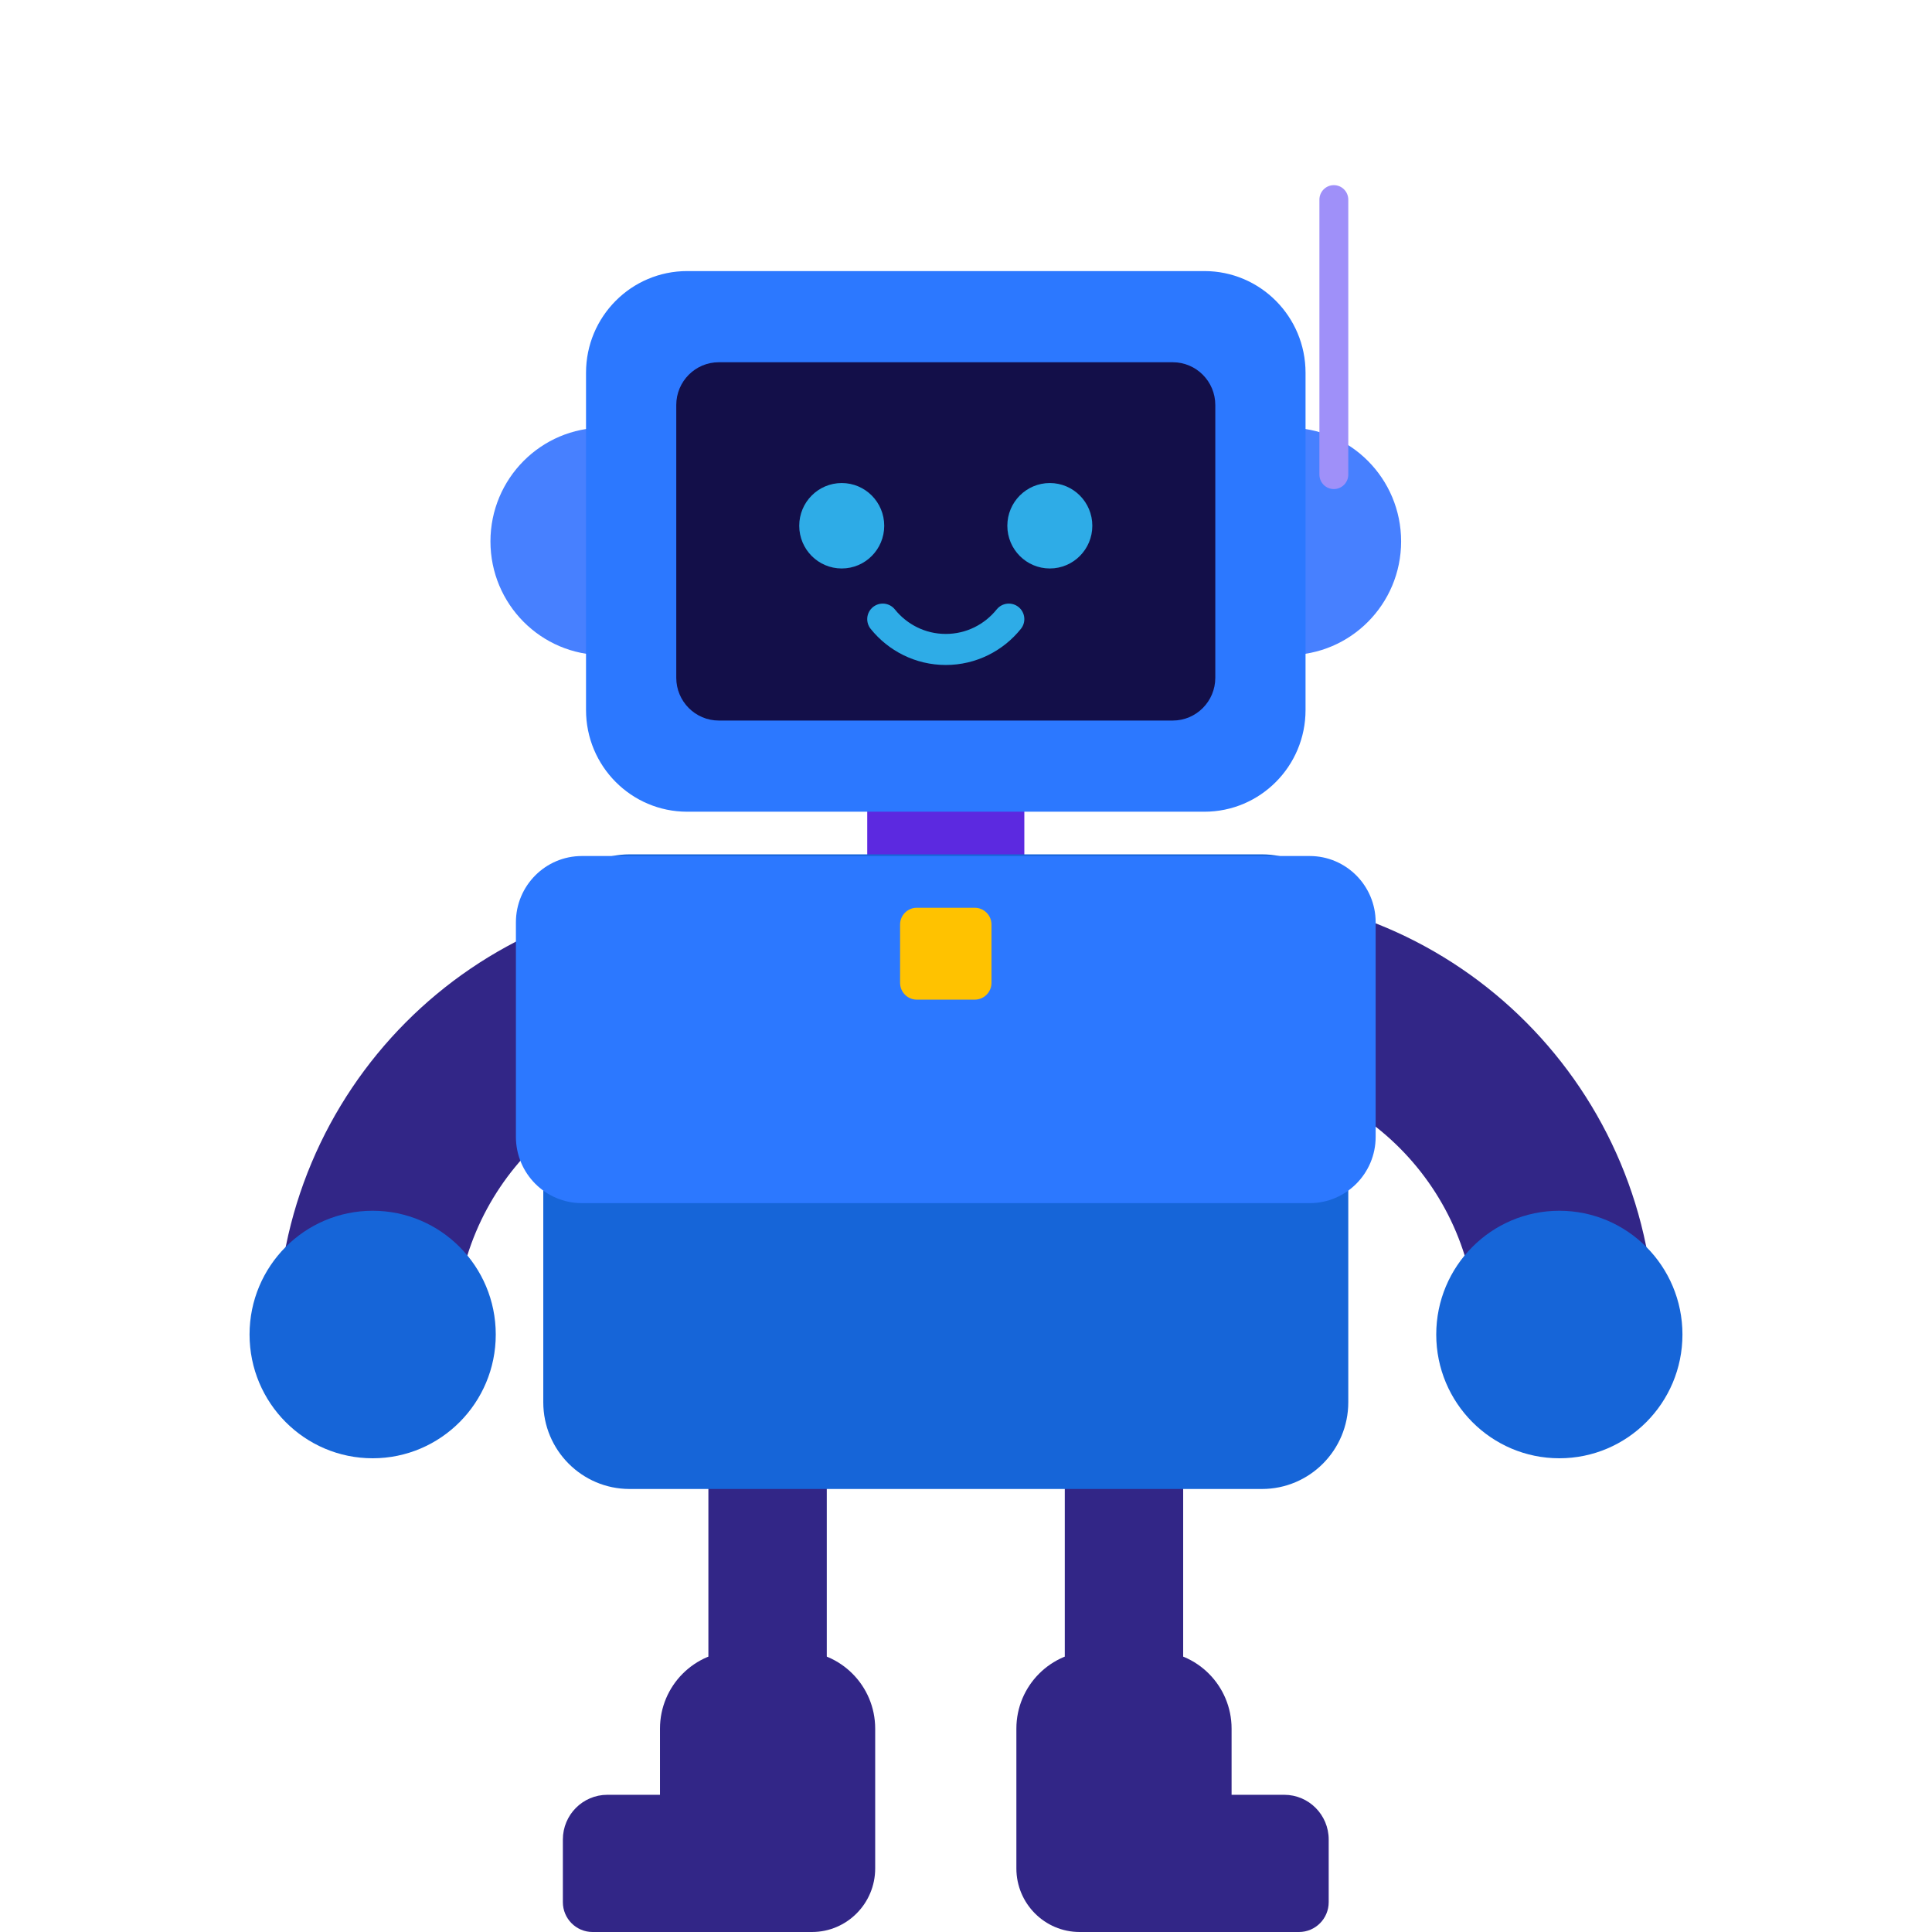 <svg width="240" height="240" viewBox="0 0 240 240" fill="none" xmlns="http://www.w3.org/2000/svg">
<g clip-path="url(#clip0_4081_3343)">
<path d="M127.246 98.046H107.731V108.856H127.246V98.046Z" fill="#5C29E0"/>
<path d="M194.509 165.779C194.509 141.605 175.015 122.008 150.969 122.008" stroke="#322687" stroke-width="22.152" stroke-miterlimit="10"/>
<path d="M193.707 181.152C202.153 181.152 209 174.269 209 165.779C209 157.288 202.153 150.405 193.707 150.405C185.262 150.405 178.415 157.288 178.415 165.779C178.415 174.269 185.262 181.152 193.707 181.152Z" fill="#1665D8"/>
<path d="M45.492 165.779C45.492 141.605 64.985 122.008 89.031 122.008" stroke="#322687" stroke-width="22.152" stroke-miterlimit="10"/>
<path d="M46.293 181.152C54.739 181.152 61.585 174.269 61.585 165.779C61.585 157.288 54.739 150.405 46.293 150.405C37.847 150.405 31 157.288 31 165.779C31 174.269 37.847 181.152 46.293 181.152Z" fill="#1665D8"/>
<path d="M102.705 183.409H87.999V211.307H102.705V183.409Z" fill="#322687"/>
<path d="M91.576 205.097H99.128C104.421 205.097 108.719 209.418 108.719 214.739V232.103C108.719 236.462 105.199 240 100.864 240H89.84C85.505 240 81.985 236.462 81.985 232.103V214.739C81.985 209.418 86.283 205.097 91.576 205.097Z" fill="#322687"/>
<path d="M75.447 222.956H89.826C92.876 222.956 95.352 225.445 95.352 228.511V236.291C95.352 238.338 93.699 240 91.663 240H73.609C71.574 240 69.921 238.338 69.921 236.291V228.511C69.921 225.445 72.397 222.956 75.447 222.956Z" fill="#322687"/>
<path d="M132.272 211.307H146.978V183.409H132.272V211.307Z" fill="#322687"/>
<path d="M145.136 240H134.113C129.778 240 126.258 236.462 126.258 232.103V214.739C126.258 209.417 130.556 205.097 135.849 205.097H143.401C148.694 205.097 152.992 209.417 152.992 214.739V232.103C152.992 236.462 149.472 240 145.136 240Z" fill="#322687"/>
<path d="M161.367 240H143.314C141.278 240 139.625 238.338 139.625 236.292V228.511C139.625 225.445 142.101 222.956 145.151 222.956H159.53C162.58 222.956 165.056 225.445 165.056 228.511V236.292C165.056 238.338 163.403 240 161.367 240Z" fill="#322687"/>
<path d="M74.978 81.382C82.74 81.382 89.031 75.056 89.031 67.254C89.031 59.451 82.74 53.126 74.978 53.126C67.217 53.126 60.925 59.451 60.925 67.254C60.925 75.056 67.217 81.382 74.978 81.382Z" fill="#4780FF"/>
<path d="M159.999 81.382C167.76 81.382 174.052 75.056 174.052 67.254C174.052 59.451 167.76 53.126 159.999 53.126C152.237 53.126 145.946 59.451 145.946 67.254C145.946 75.056 152.237 81.382 159.999 81.382Z" fill="#4780FF"/>
<path d="M149.614 33.674H85.363C78.423 33.674 72.798 39.329 72.798 46.306V88.202C72.798 95.178 78.423 100.834 85.363 100.834H149.614C156.554 100.834 162.179 95.178 162.179 88.202V46.306C162.179 39.329 156.554 33.674 149.614 33.674Z" fill="#2C78FF"/>
<path d="M145.68 44.999H89.297C86.376 44.999 84.008 47.379 84.008 50.316V84.192C84.008 87.128 86.376 89.509 89.297 89.509H145.68C148.601 89.509 150.969 87.128 150.969 84.192V50.316C150.969 47.379 148.601 44.999 145.68 44.999Z" fill="#130F49"/>
<path d="M156.766 106.13H78.211C72.289 106.13 67.488 110.956 67.488 116.91V174.188C67.488 180.141 72.289 184.967 78.211 184.967H156.766C162.688 184.967 167.489 180.141 167.489 174.188V116.91C167.489 110.956 162.688 106.13 156.766 106.13Z" fill="#1665D8"/>
<path d="M162.694 106.338H72.283C67.757 106.338 64.088 110.027 64.088 114.577V141.219C64.088 145.769 67.757 149.457 72.283 149.457H162.694C167.22 149.457 170.889 145.769 170.889 141.219V114.577C170.889 110.027 167.22 106.338 162.694 106.338Z" fill="#2C78FF"/>
<path d="M121.091 112.766H113.886C112.741 112.766 111.812 113.699 111.812 114.851V122.093C111.812 123.245 112.741 124.179 113.886 124.179H121.091C122.236 124.179 123.165 123.245 123.165 122.093V114.851C123.165 113.699 122.236 112.766 121.091 112.766Z" fill="#FFC200"/>
<path d="M167.489 24.803C167.489 23.807 166.686 23 165.695 23C164.705 23 163.901 23.807 163.901 24.803V58.95C163.901 59.946 164.705 60.754 165.695 60.754C166.686 60.754 167.489 59.946 167.489 58.95V24.803Z" fill="#9F90F9"/>
<path d="M104.563 70.618C107.479 70.618 109.842 68.242 109.842 65.311C109.842 62.38 107.479 60.004 104.563 60.004C101.648 60.004 99.284 62.38 99.284 65.311C99.284 68.242 101.648 70.618 104.563 70.618Z" fill="#2EACE7"/>
<path d="M130.413 70.618C133.329 70.618 135.692 68.242 135.692 65.311C135.692 62.38 133.329 60.004 130.413 60.004C127.498 60.004 125.135 62.38 125.135 65.311C125.135 68.242 127.498 70.618 130.413 70.618Z" fill="#2EACE7"/>
<path d="M109.658 76.909C111.503 79.206 114.323 80.678 117.488 80.678C120.653 80.678 123.474 79.206 125.318 76.909" stroke="#2EACE7" stroke-width="3.857" stroke-miterlimit="10" stroke-linecap="round"/>
</g>
<defs>
<clipPath id="clip0_4081_3343">
<rect width="178" height="217" fill="white" transform="translate(31 23)"/>
</clipPath>
</defs>
</svg>

